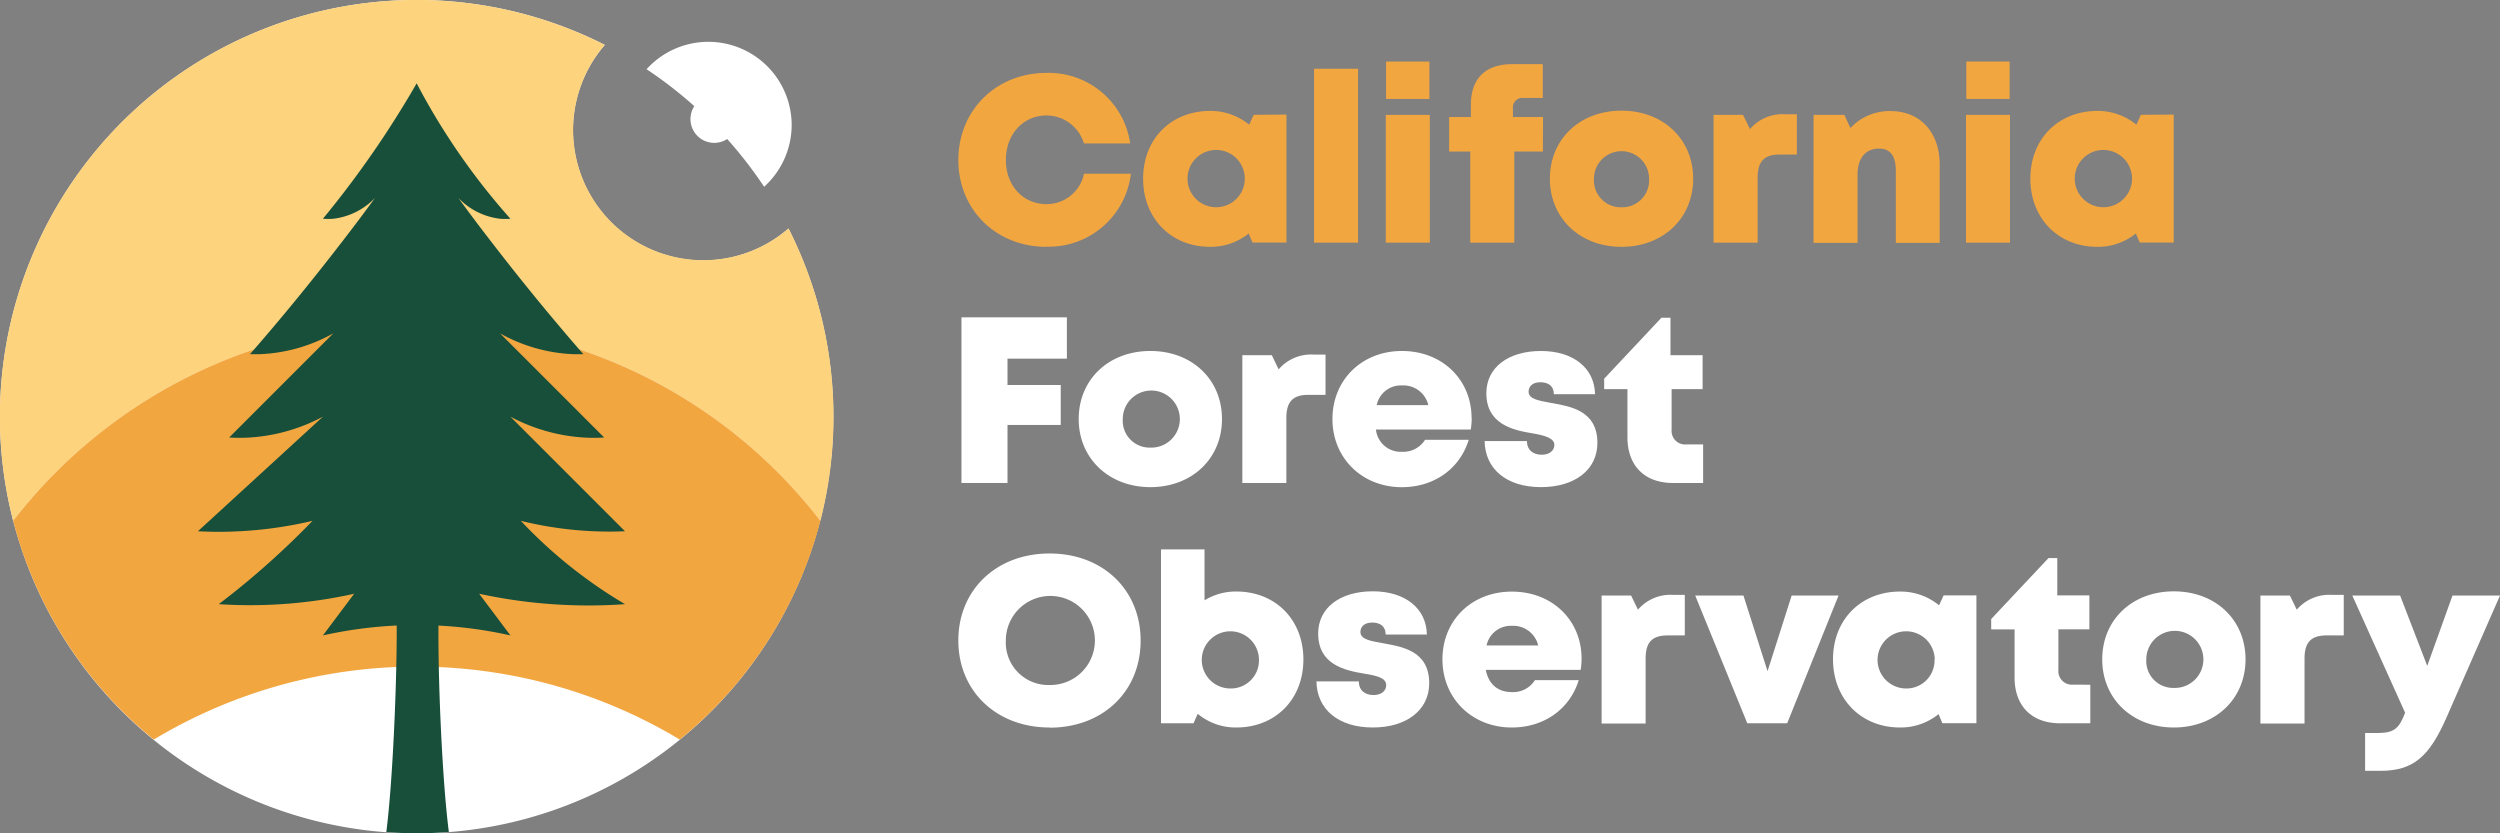 <?xml version="1.0" encoding="UTF-8" standalone="no"?>
<svg
   xmlns:dc="http://purl.org/dc/elements/1.1/"
   xmlns:cc="http://creativecommons.org/ns#"
   xmlns:rdf="http://www.w3.org/1999/02/22-rdf-syntax-ns#"
   xmlns:svg="http://www.w3.org/2000/svg"
   xmlns="http://www.w3.org/2000/svg"
   xmlns:sodipodi="http://sodipodi.sourceforge.net/DTD/sodipodi-0.dtd"
   xmlns:inkscape="http://www.inkscape.org/namespaces/inkscape"
   viewBox="0 0 480 160"
   version="1.1"
   id="svg1124"
   sodipodi:docname="logo-cfo-white.svg"
   inkscape:version="0.92.4 (5da689c313, 2019-01-14)">
  <rect x="0" y="0" width="480" height="160" fill="#808080" stroke="none"/>
  <sodipodi:namedview
     pagecolor="#ffffff"
     bordercolor="#666666"
     borderopacity="1"
     objecttolerance="10"
     gridtolerance="10"
     guidetolerance="10"
     inkscape:pageopacity="0"
     inkscape:pageshadow="2"
     inkscape:window-width="2666"
     inkscape:window-height="1616"
     id="namedview1126"
     showgrid="false"
     inkscape:zoom="2.7333333"
     inkscape:cx="137.77823"
     inkscape:cy="78.682199"
     inkscape:window-x="0"
     inkscape:window-y="80"
     inkscape:window-maximized="1"
     inkscape:current-layer="logotype" />
  <defs
     id="defs1049">
    <style
       id="style1047">.cls-1{fill:#f2a640;}.cls-2{fill:#174f3a;}.cls-3{fill:#fff;}.cls-4{fill:#fdd37d;}</style>
  </defs>
  <g
     id="Layer_2"
     data-name="Layer 2">
    <g
       id="logo">
      <g
         id="logo-color-white">
        <g
           id="logotype">
          <path
             class="cls-1"
             d="M200.91,47.39c-9.68,0-16.91-7.16-16.91-16.67S191.23,14,200.91,14A15.8,15.8,0,0,1,217,27.55h-8.88a7.52,7.52,0,0,0-7.18-5.38c-4.51,0-7.81,3.62-7.81,8.55s3.3,8.47,7.81,8.47a7.31,7.31,0,0,0,7.19-5.83h9a15.87,15.87,0,0,1-16.17,14Z"
             id="path1051" />
          <path
             class="cls-1"
             d="M247,22V46.56h-6.53l-.72-1.73a11.62,11.62,0,0,1-7.41,2.56c-7.5,0-12.86-5.47-12.86-13.09s5.36-13,12.86-13a11.65,11.65,0,0,1,7.5,2.64l.87-1.9Zm-8,12.29a5.5,5.5,0,1,0-11,0,5.5,5.5,0,1,0,11,0Z"
             id="path1053" />
          <path
             class="cls-1"
             d="M252.3,13.2h8.45V46.59H252.3Z"
             id="path1055" />
          <path
             class="cls-1"
             d="M266.07,22.06h8.45V46.59h-8.45Zm.06-10.24h8.32V19h-8.32Z"
             id="path1057" />
          <path
             class="cls-1"
             d="M296.24,29.1h-5.5V46.59h-8.45V29.1h-4.06l0-6.64h4.18V20.11c0-4.92,2.7-7.79,7.9-7.79h5.9V18.8h-3.73a1.83,1.83,0,0,0-2,2v1.67h5.78Z"
             id="path1059" />
          <path
             class="cls-1"
             d="M297.58,34.32c0-7.6,5.75-13.07,13.75-13.07s13.76,5.47,13.76,13.07-5.79,13.07-13.76,13.07S297.58,41.9,297.58,34.32Zm13.75,5.48a5.16,5.16,0,0,0,5.29-5.48,5.29,5.29,0,1,0-10.58,0,5.16,5.16,0,0,0,5.29,5.48Z"
             id="path1061" />
          <path
             class="cls-1"
             d="M345,21.94v7.73h-3.28c-3,0-4.25,1.32-4.25,4.44V46.59H329V22.06h5.66L336,24.78a8.2,8.2,0,0,1,6.76-2.84Z"
             id="path1063" />
          <path
             class="cls-1"
             d="M372.42,31.63v15H364V32.8c0-2.86-1.08-4.27-3.2-4.27-2.64,0-4.15,1.84-4.15,5v13.1h-8.45V22.06h5.92l1.16,2.53A10.19,10.19,0,0,1,363,21.33C368.67,21.33,372.42,25.38,372.42,31.63Z"
             id="path1065" />
          <path
             class="cls-1"
             d="M377.47,22.06h8.45V46.59h-8.45Zm.06-10.24h8.32V19h-8.32Z"
             id="path1067" />
          <path
             class="cls-1"
             d="M417.35,22V46.56h-6.53l-.73-1.73a11.59,11.59,0,0,1-7.4,2.56c-7.5,0-12.86-5.47-12.86-13.09s5.36-13,12.86-13a11.67,11.67,0,0,1,7.5,2.64l.86-1.9Zm-8,12.29a5.49,5.49,0,1,0-11,0,5.49,5.49,0,1,0,11,0Z"
             id="path1069" />
          <path
             class="cls-2"
             d="M193.44,68.86v5.06h10.22v7.67H193.44V92.73H184.6V60.93h20.24v7.93Z"
             id="path1071"
             style="fill:#ffffff;fill-opacity:1" />
          <path
             class="cls-2"
             d="M207.11,80.46c0-7.6,5.76-13.07,13.76-13.07s13.75,5.47,13.75,13.07-5.78,13.07-13.75,13.07S207.11,88,207.11,80.46Zm13.76,5.48a5.48,5.48,0,1,0-5.3-5.48,5.16,5.16,0,0,0,5.3,5.48Z"
             id="path1073"
             style="fill:#ffffff;fill-opacity:1" />
          <path
             class="cls-2"
             d="M254.5,68.08v7.73h-3.28c-3,0-4.24,1.32-4.24,4.45V92.73h-8.45V68.2h5.66l1.31,2.72a8.21,8.21,0,0,1,6.76-2.84Z"
             id="path1075"
             style="fill:#ffffff;fill-opacity:1" />
          <path
             class="cls-2"
             d="M282.57,80.23a15.6,15.6,0,0,1-.18,2.24H264.18a4.77,4.77,0,0,0,5,4.27,4.93,4.93,0,0,0,4.43-2.3H282c-1.73,5.6-6.69,9.1-12.84,9.1-7.66,0-13.33-5.6-13.33-13.09s5.63-13.06,13.33-13.06c7.9,0,13.38,5.65,13.38,12.84Zm-18.24-2.44h9.91A4.92,4.92,0,0,0,269.19,74,4.74,4.74,0,0,0,264.33,77.79Z"
             id="path1077"
             style="fill:#ffffff;fill-opacity:1" />
          <path
             class="cls-2"
             d="M295.88,93.53c-6.69,0-10.75-3.53-10.83-8.84h8.13c0,1.79,1.25,2.62,2.86,2.62,1.23,0,2.4-.63,2.4-1.9s-1.85-1.82-4.21-2.21c-3.8-.62-8.85-1.76-8.85-7.71,0-4.92,4.19-8.1,10.48-8.1s10.29,3.33,10.39,8.3h-7.91c0-1.57-1.06-2.3-2.59-2.3-1.35,0-2.26.67-2.26,1.81,0,1.4,1.88,1.72,4.21,2.14,3.87.69,9,1.49,9,7.71,0,5.13-4.32,8.48-10.84,8.48Z"
             id="path1079"
             style="fill:#ffffff;fill-opacity:1" />
          <path
             class="cls-2"
             d="M327,85.33v7.4h-5.81c-5.43,0-8.72-3.32-8.72-8.77V74.71H308v-2L319,61h1.73V68.2h6.17v6.51h-5.95v7.8a2.6,2.6,0,0,0,2.84,2.82Z"
             id="path1081"
             style="fill:#ffffff;fill-opacity:1" />
          <path
             class="cls-2"
             d="M201.52,139.68c-10.22,0-17.52-7-17.52-16.71s7.3-16.7,17.52-16.7S219,113.23,219,123s-7.26,16.71-17.46,16.71Zm0-8.16a8.55,8.55,0,1,0-8.4-8.55,8.15,8.15,0,0,0,8.4,8.55Z"
             id="path1083"
             style="fill:#ffffff;fill-opacity:1" />
          <path
             class="cls-2"
             d="M237.36,113.57c7.56,0,12.89,5.43,12.89,13.05s-5.33,13.06-12.89,13.06a11.42,11.42,0,0,1-7.4-2.63l-.8,1.82h-6.25V105.48h8.36v9.78a11.5,11.5,0,0,1,6.09-1.69Zm4.36,13.05a5.49,5.49,0,1,0-5.49,5.57A5.39,5.39,0,0,0,241.72,126.62Z"
             id="path1085"
             style="fill:#ffffff;fill-opacity:1" />
          <path
             class="cls-2"
             d="M263.59,139.68c-6.69,0-10.75-3.54-10.83-8.85h8.14c0,1.79,1.24,2.62,2.85,2.62,1.23,0,2.4-.63,2.4-1.9,0-1.42-1.85-1.82-4.21-2.21-3.8-.62-8.85-1.76-8.85-7.71,0-4.92,4.19-8.1,10.48-8.1s10.3,3.33,10.39,8.3h-7.91c0-1.57-1.05-2.3-2.58-2.3-1.36,0-2.27.68-2.27,1.81,0,1.4,1.88,1.72,4.21,2.14,3.87.69,9,1.49,9,7.71,0,5.13-4.33,8.49-10.85,8.49Z"
             id="path1087"
             style="fill:#ffffff;fill-opacity:1" />
          <path
             class="cls-2"
             d="M303.67,126.37a15.6,15.6,0,0,1-.18,2.24H285.27c.56,2.81,2.34,4.27,5,4.27a4.92,4.92,0,0,0,4.44-2.3h8.41c-1.73,5.6-6.69,9.1-12.85,9.1-7.65,0-13.32-5.6-13.32-13.09s5.62-13,13.32-13c7.91,0,13.39,5.64,13.39,12.83Zm-18.25-2.44h9.92a4.93,4.93,0,0,0-5.06-3.77A4.75,4.75,0,0,0,285.42,123.93Z"
             id="path1089"
             style="fill:#ffffff;fill-opacity:1" />
          <path
             class="cls-2"
             d="M323.48,114.22V122H320.2c-3,0-4.24,1.32-4.24,4.45v12.47h-8.45V114.34h5.66l1.32,2.72a8.2,8.2,0,0,1,6.76-2.84Z"
             id="path1091"
             style="fill:#ffffff;fill-opacity:1" />
          <path
             class="cls-2"
             d="M353,114.34l-9.86,24.53h-7.66l-10-24.53h9.26l4.63,14.53L344,114.34Z"
             id="path1093"
             style="fill:#ffffff;fill-opacity:1" />
          <path
             class="cls-2"
             d="M379.47,114.31v24.54h-6.54l-.72-1.74a11.6,11.6,0,0,1-7.4,2.57c-7.5,0-12.87-5.48-12.87-13.1s5.37-13,12.87-13a11.62,11.62,0,0,1,7.49,2.64l.87-1.9Zm-8,12.29a5.49,5.49,0,1,0-5.49,5.59A5.39,5.39,0,0,0,371.43,126.6Z"
             id="path1095"
             style="fill:#ffffff;fill-opacity:1" />
          <path
             class="cls-2"
             d="M401.34,131.47v7.4h-5.82c-5.42,0-8.72-3.32-8.72-8.77v-9.25h-4.49v-2l11-11.7H395v7.17h6.16v6.51h-5.95v7.8a2.6,2.6,0,0,0,2.84,2.82Z"
             id="path1097"
             style="fill:#ffffff;fill-opacity:1" />
          <path
             class="cls-2"
             d="M403.63,126.6c0-7.6,5.75-13.06,13.75-13.06s13.76,5.46,13.76,13.06-5.79,13.08-13.76,13.08S403.63,134.18,403.63,126.6Zm13.75,5.48a5.48,5.48,0,1,0-5.29-5.47,5.16,5.16,0,0,0,5.29,5.47Z"
             id="path1099"
             style="fill:#ffffff;fill-opacity:1" />
          <path
             class="cls-2"
             d="M450,114.22V122h-3.28c-3,0-4.25,1.32-4.25,4.45v12.47H434V114.34h5.66l1.32,2.72a8.2,8.2,0,0,1,6.76-2.84Z"
             id="path1101"
             style="fill:#ffffff;fill-opacity:1" />
          <path
             class="cls-2"
             d="M480,114.34l-10.28,23.44C466.41,145.29,463.37,148,457,148h-2.9v-7.26h2.33c3.23,0,4.2-.84,5.35-3.9l-10.14-22.5h9.18l5.21,13.51,4.85-13.51Z"
             id="path1103"
             style="fill:#ffffff;fill-opacity:1" />
        </g>
        <g
           id="cfo-symbol-green-bg">
          <path
             class="cls-3"
             d="M135,50A25,25,0,0,1,116.12,8.62a80,80,0,1,0,35.26,35.26A24.9,24.9,0,0,1,135,50Z"
             id="path1106" />
          <g
             id="sunset">
            <path
               class="cls-4"
               d="M2.52,100v0h0Z"
               id="path1108" />
            <path
               class="cls-4"
               d="M157.48,100h0v0Z"
               id="path1110" />
            <path
               class="cls-4"
               d="M151.38,43.88A25,25,0,0,1,116.12,8.62,80,80,0,0,0,2.52,100a98,98,0,0,1,155,0,80.18,80.18,0,0,0-6.1-56.11Z"
               id="path1112" />
            <path
               class="cls-1"
               d="M80,62A97.82,97.82,0,0,0,2.52,100a80,80,0,0,0,27,42,98,98,0,0,1,101,0,80,80,0,0,0,27-42A97.82,97.82,0,0,0,80,62Z"
               id="path1114" />
          </g>
          <path
             class="cls-2"
             d="M74.17,159.77c1.93.13,3.87.23,5.83.23s4.14-.1,6.18-.26c-1.24-9.67-2-27.43-2-37.74v-1.89A82.26,82.26,0,0,1,98,122l-6-8a99.2,99.2,0,0,0,14,2,98.75,98.75,0,0,0,14,0,91,91,0,0,1-16-12q-2.13-2-4-4a71,71,0,0,0,14,2c2.11.09,4.11.08,6,0L98,80a34.54,34.54,0,0,0,14,4,31.38,31.38,0,0,0,4,0L96,64a31.4,31.4,0,0,0,14,4c.68,0,1.35,0,2,0q-9-10.3-18-22-3.09-4-6-8a13.23,13.23,0,0,0,8,4,12.13,12.13,0,0,0,2,0A128.79,128.79,0,0,1,85.83,26C83.6,22.55,81.67,19.19,80,16q-2.79,4.86-6.17,10A190.84,190.84,0,0,1,62,42a12.13,12.13,0,0,0,2,0,13.23,13.23,0,0,0,8-4q-2.91,4-6,8Q57,57.7,48,68c.65,0,1.32,0,2,0a31.4,31.4,0,0,0,14-4L44,84a31.38,31.38,0,0,0,4,0,34.54,34.54,0,0,0,14-4L38,102a76.14,76.14,0,0,0,8,0,78.14,78.14,0,0,0,14-2q-1.92,2-4,4a156.85,156.85,0,0,1-14,12,92.15,92.15,0,0,0,12,0,91.66,91.66,0,0,0,14-2l-6,8a82.31,82.31,0,0,1,14.17-1.9c0,.63,0,1.26,0,1.9C76.13,132.29,75.4,150.08,74.17,159.77ZM80,120h0Z"
             id="path1117" />
          <path
             id="satellite"
             class="cls-2"
             d="M152,24a16,16,0,0,0-27.86-10.71,80.91,80.91,0,0,1,9.17,7.09,4.56,4.56,0,0,0,6.31,6.31,80.91,80.91,0,0,1,7.09,9.17A16,16,0,0,0,152,24Z"
             style="fill:#ffffff;fill-opacity:1" />
        </g>
      </g>
    </g>
  </g>
</svg>
